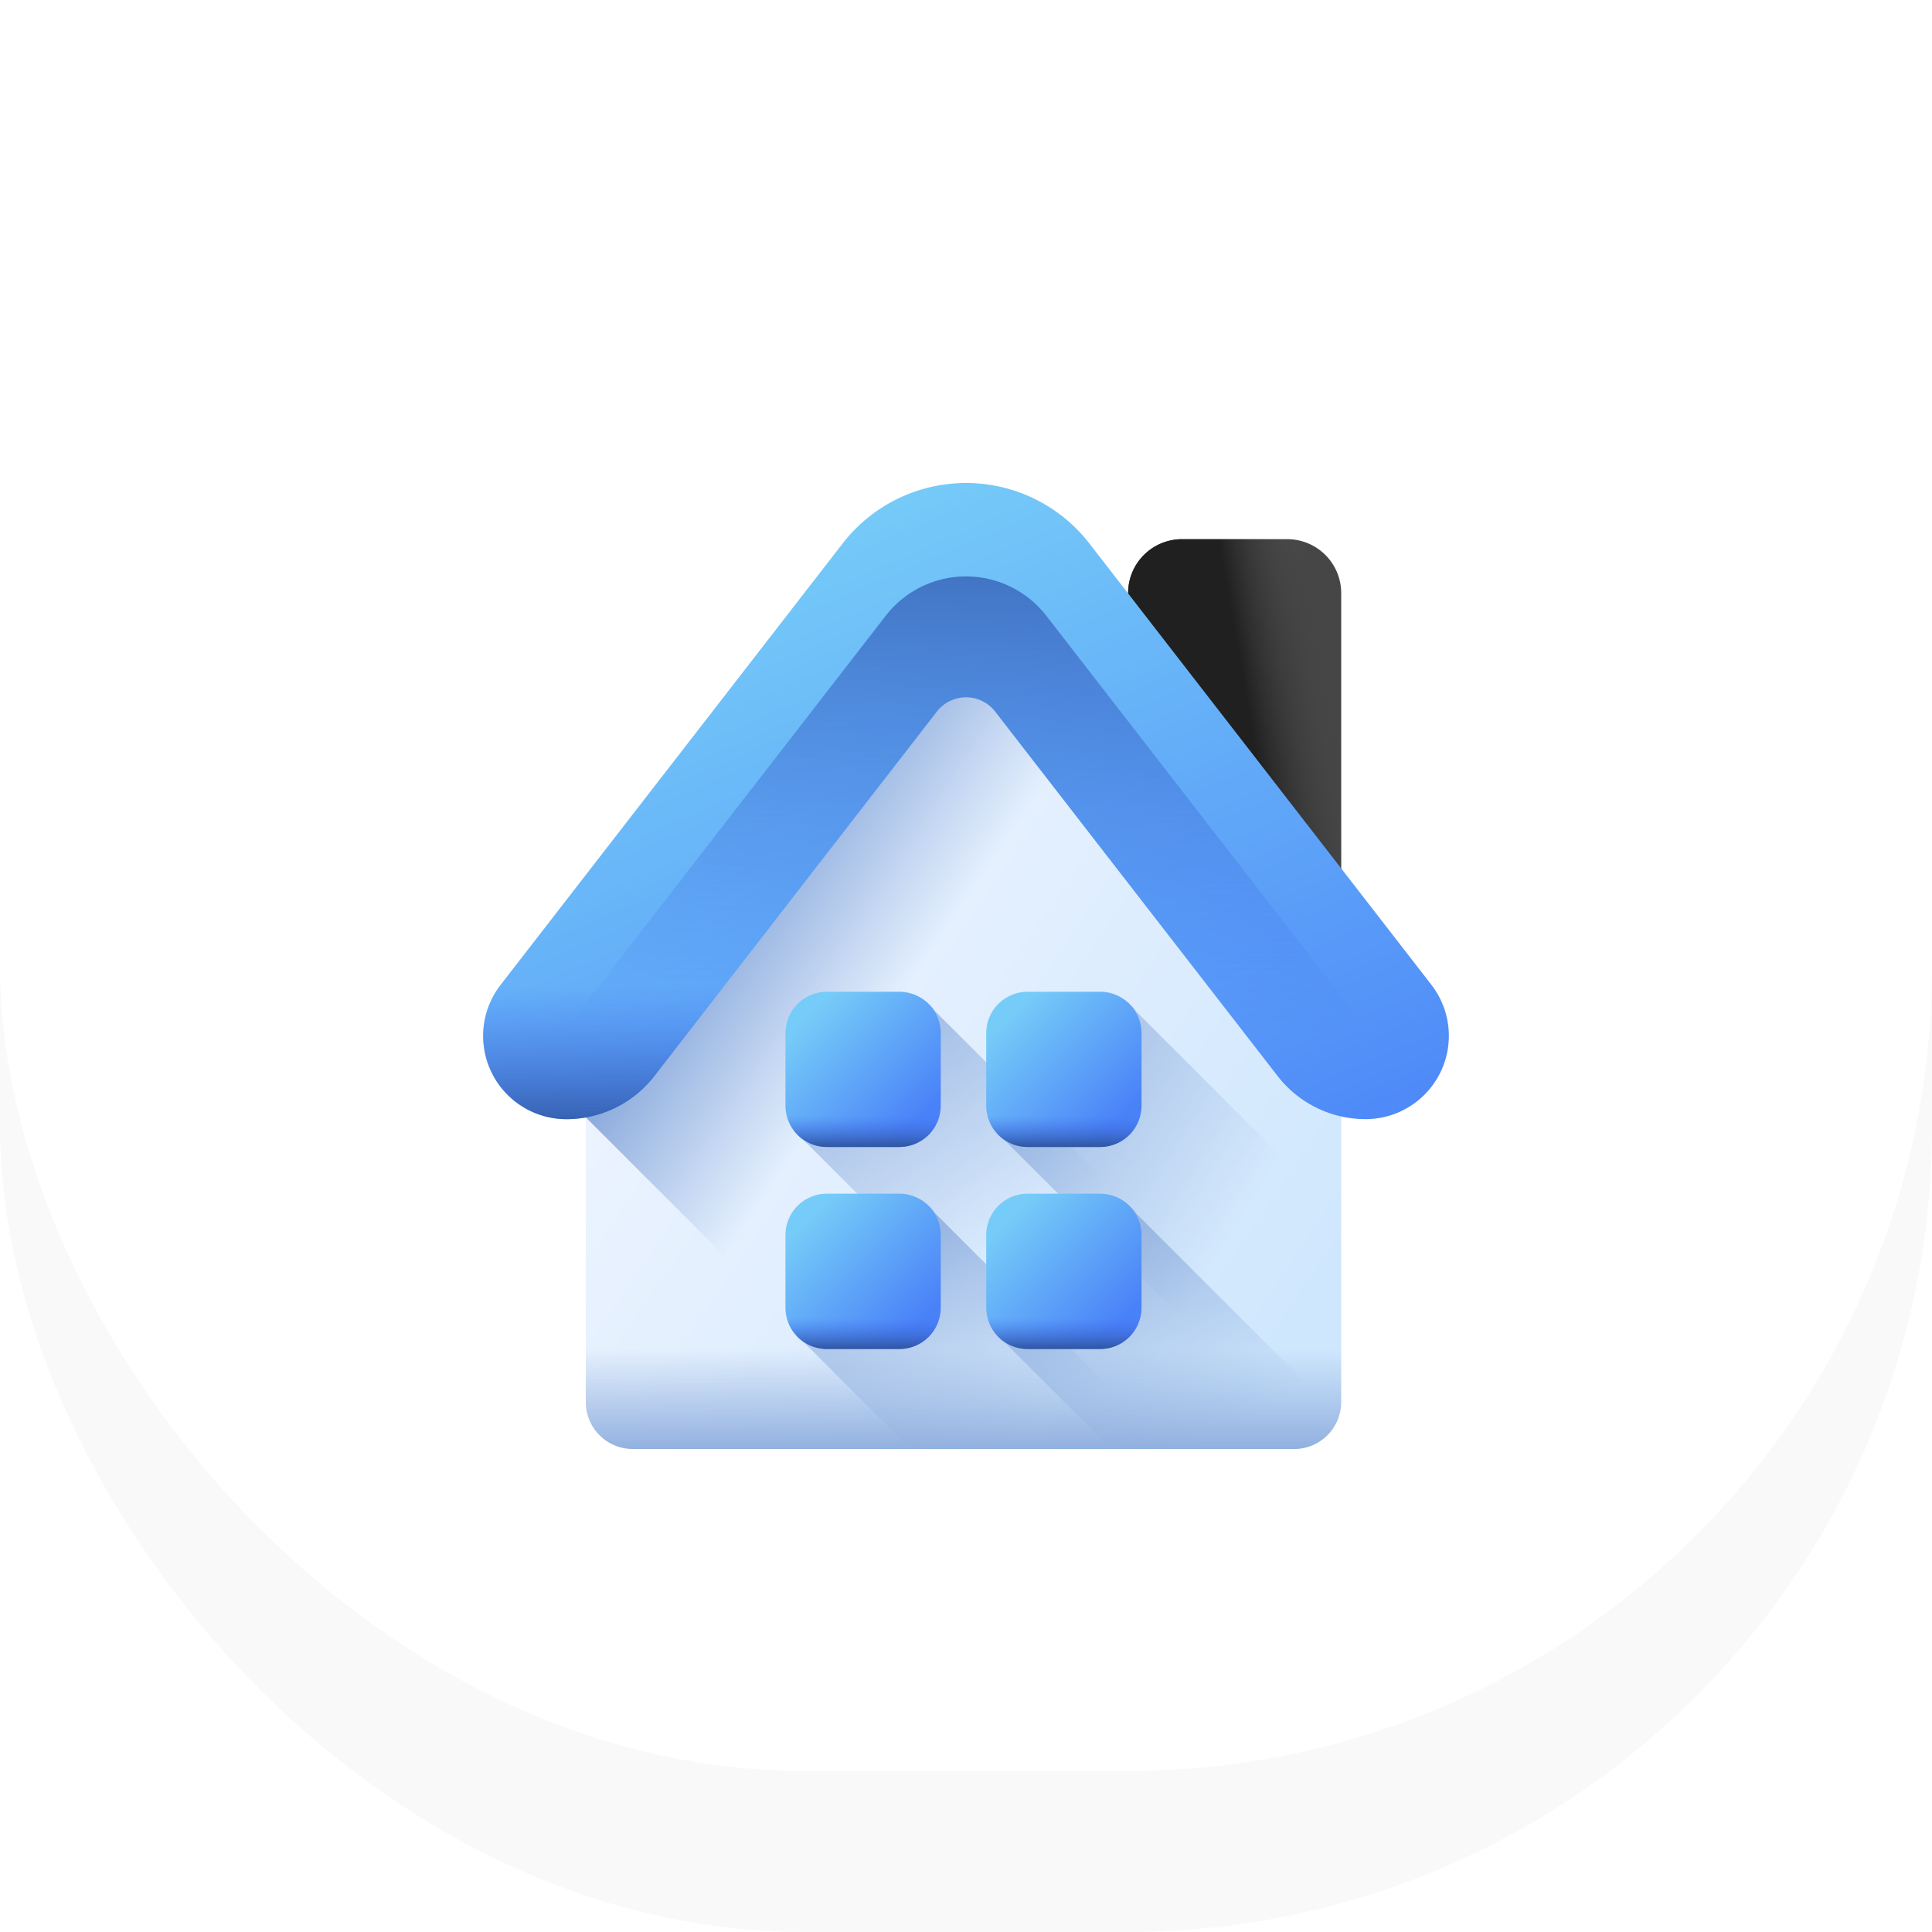 <svg xmlns="http://www.w3.org/2000/svg" xmlns:xlink="http://www.w3.org/1999/xlink" width="60" height="60" viewBox="0 0 60 60">
    <defs>
        <linearGradient id="judnr1nyqg" x1="-.147" y1=".26" x2=".62" y2=".581" gradientUnits="objectBoundingBox">
            <stop offset="0" stop-color="#5a5a5a"/>
            <stop offset="1" stop-color="#464646"/>
        </linearGradient>
        <linearGradient id="in236i0qth" x1=".959" y1=".339" x2=".624" y2=".479" gradientUnits="objectBoundingBox">
            <stop offset="0" stop-color="#464646" stop-opacity="0"/>
            <stop offset="1" stop-color="#202020"/>
        </linearGradient>
        <linearGradient id="4oivd9lxui" x1=".137" y1=".369" x2=".855" y2=".96" gradientUnits="objectBoundingBox">
            <stop offset="0" stop-color="#eef4ff"/>
            <stop offset="1" stop-color="#cfe7fd"/>
        </linearGradient>
        <linearGradient id="34ot0qra1a" x1=".453" y1=".464" x2=".27" y2=".313" gradientUnits="objectBoundingBox">
            <stop offset="0" stop-color="#8aaadc" stop-opacity="0"/>
            <stop offset="1" stop-color="#8aaadc"/>
        </linearGradient>
        <linearGradient id="rj079dwqgj" x1=".438" y1=".531" x2="-.002" y2="-.002" xlink:href="#34ot0qra1a"/>
        <linearGradient id="vj9dn7hssk" x1=".605" y1=".916" x2=".054" y2=".081" xlink:href="#34ot0qra1a"/>
        <linearGradient id="6jzdybqakl" x1=".688" y1=".537" x2="-.016" y2="-.012" xlink:href="#34ot0qra1a"/>
        <linearGradient id="4d4mfxzftm" x1=".665" y1=".921" x2=".046" y2=".064" xlink:href="#34ot0qra1a"/>
        <linearGradient id="hdd30jx3sb" x1=".146" y1=".146" x2=".846" y2=".846" gradientUnits="objectBoundingBox">
            <stop offset="0" stop-color="#76ccf8"/>
            <stop offset=".833" stop-color="#518ef8"/>
            <stop offset="1" stop-color="#4981f8"/>
        </linearGradient>
        <linearGradient id="w6w4oyh14c" x1=".5" y1=".383" x2=".5" y2="1" gradientUnits="objectBoundingBox">
            <stop offset="0" stop-color="#4071f7" stop-opacity="0"/>
            <stop offset="1" stop-color="#30569f"/>
        </linearGradient>
        <linearGradient id="joed1665zn" x1=".11" y1=".197" x2=".804" y2="1.252" xlink:href="#hdd30jx3sb"/>
        <linearGradient id="issxilkluo" x1=".5" y1=".833" x2=".5" y2="-.256" xlink:href="#w6w4oyh14c"/>
        <linearGradient id="vhikuu14wp" x1=".5" y1=".454" x2=".5" y2="1.064" xlink:href="#34ot0qra1a"/>
        <linearGradient id="gte95rmt1q" x1=".5" y1=".472" x2=".5" y2="1.071" xlink:href="#w6w4oyh14c"/>
        <radialGradient id="yycamuletd" cx=".5" cy=".13" r=".648" gradientTransform="rotate(90 .5 .13)" gradientUnits="objectBoundingBox">
            <stop offset="0" stop-color="#fff"/>
            <stop offset="1" stop-color="#f9f9f9"/>
        </radialGradient>
        <clipPath id="eqwithefpf">
            <path data-name="사각형 9039" transform="translate(53 223)" style="stroke:#707070;fill:#fff" d="M0 0h30v30H0z"/>
        </clipPath>
        <filter id="h1ck88d10e" x="0" y="0" width="60" height="60" filterUnits="userSpaceOnUse">
            <feOffset dy="-5"/>
            <feGaussianBlur stdDeviation="2.5" result="blur"/>
            <feFlood flood-color="#fff" result="color"/>
            <feComposite operator="out" in="SourceGraphic" in2="blur"/>
            <feComposite operator="in" in="color"/>
            <feComposite operator="in" in2="SourceGraphic"/>
        </filter>
    </defs>
    <g data-name="1">
        <g data-type="innerShadowGroup" transform="translate(-.23 -.23)">
            <rect data-name="bg" width="60" height="60" rx="25" transform="translate(.23 .23)" style="fill:url(#yycamuletd)"/>
            <g style="filter:url(#h1ck88d10e)">
                <rect data-name="bg" width="60" height="60" rx="25" style="fill:#fff" transform="translate(.23 .23)"/>
            </g>
        </g>
        <g data-name="마스크 그룹 13729" style="clip-path:url(#eqwithefpf)" transform="translate(-38 -208)">
            <path data-name="패스 17808" d="M26.652 17.559V3.419a1.674 1.674 0 0 0-1.674-1.674h-3.27a1.674 1.674 0 0 0-1.674 1.674v14.14h6.617z" style="fill:url(#judnr1nyqg)" transform="translate(53 223)"/>
            <path data-name="패스 17809" d="M26.652 17.559V3.419a1.674 1.674 0 0 0-1.674-1.674h-3.27a1.674 1.674 0 0 0-1.674 1.674v14.14h6.617z" style="fill:url(#in236i0qth)" transform="translate(53 223)"/>
            <path data-name="패스 17810" d="M25.19 30H4.654a1.461 1.461 0 0 1-1.461-1.461V14.186L12.48 2.674a3.138 3.138 0 0 1 4.885 0l9.287 11.511v14.354A1.461 1.461 0 0 1 25.19 30z" style="fill:url(#4oivd9lxui)" transform="translate(53 223)"/>
            <path data-name="패스 17811" d="M17.364 2.674a3.138 3.138 0 0 0-4.885 0L3.192 14.186V19.7L13.491 30h11.7a1.461 1.461 0 0 0 1.461-1.461V14.186z" style="fill:url(#34ot0qra1a)" transform="translate(53 223)"/>
            <path data-name="패스 17812" d="M26.592 28.954 14.043 16.406a1.284 1.284 0 0 0-1.055-.551h-2.251a1.286 1.286 0 0 0-1.286 1.286v2.251A1.286 1.286 0 0 0 10 20.447l1.682 1.682L19.554 30h5.636a1.462 1.462 0 0 0 1.4-1.046z" style="fill:url(#rj079dwqgj)" transform="translate(53 223)"/>
            <path data-name="패스 17813" d="M14.043 22.68a1.285 1.285 0 0 0-1.055-.55h-2.251a1.286 1.286 0 0 0-1.286 1.286v2.251A1.285 1.285 0 0 0 10 26.721L13.28 30h8.083z" style="fill:url(#vj9dn7hssk)" transform="translate(53 223)"/>
            <path data-name="패스 17814" d="M26.652 28.542v-5.764l-6.372-6.372a1.284 1.284 0 0 0-1.055-.551h-2.252a1.286 1.286 0 0 0-1.286 1.286v2.251a1.286 1.286 0 0 0 .551 1.055l1.682 1.683 7.78 7.779a1.462 1.462 0 0 0 .953-1.366z" style="fill:url(#6jzdybqakl)" transform="translate(53 223)"/>
            <path data-name="패스 17815" d="m26.583 28.983-6.3-6.3a1.285 1.285 0 0 0-1.055-.55h-2.255a1.286 1.286 0 0 0-1.286 1.286v2.251a1.285 1.285 0 0 0 .551 1.055L19.516 30h5.674a1.462 1.462 0 0 0 1.392-1.017z" style="fill:url(#4d4mfxzftm)" transform="translate(53 223)"/>
            <g data-name="그룹 16592">
                <g data-name="그룹 16588">
                    <g data-name="그룹 16586">
                        <path data-name="패스 17816" d="M12.93 20.62h-2.251a1.286 1.286 0 0 1-1.286-1.286v-2.252a1.286 1.286 0 0 1 1.286-1.282h2.251a1.286 1.286 0 0 1 1.286 1.286v2.251a1.286 1.286 0 0 1-1.286 1.283z" style="fill:url(#hdd30jx3sb)" transform="translate(53 223)"/>
                        <path data-name="패스 17817" d="M9.392 19.334a1.286 1.286 0 0 0 1.286 1.286h2.252a1.286 1.286 0 0 0 1.286-1.286.278.278 0 0 0-.278-.278H9.67a.278.278 0 0 0-.278.278z" style="fill:url(#w6w4oyh14c)" transform="translate(53 223)"/>
                    </g>
                    <g data-name="그룹 16587">
                        <path data-name="패스 17818" d="M19.165 20.62h-2.251a1.286 1.286 0 0 1-1.286-1.286v-2.252a1.286 1.286 0 0 1 1.286-1.282h2.251a1.286 1.286 0 0 1 1.286 1.286v2.251a1.286 1.286 0 0 1-1.286 1.283z" style="fill:url(#hdd30jx3sb)" transform="translate(53 223)"/>
                        <path data-name="패스 17819" d="M15.628 19.334a1.286 1.286 0 0 0 1.286 1.286h2.251a1.286 1.286 0 0 0 1.286-1.286.278.278 0 0 0-.278-.278h-4.267a.278.278 0 0 0-.278.278z" style="fill:url(#w6w4oyh14c)" transform="translate(53 223)"/>
                    </g>
                </g>
                <g data-name="그룹 16591">
                    <g data-name="그룹 16589">
                        <path data-name="패스 17820" d="M12.93 26.894h-2.251a1.286 1.286 0 0 1-1.286-1.286v-2.251a1.286 1.286 0 0 1 1.286-1.286h2.251a1.286 1.286 0 0 1 1.286 1.286v2.251a1.286 1.286 0 0 1-1.286 1.286z" style="fill:url(#hdd30jx3sb)" transform="translate(53 223)"/>
                        <path data-name="패스 17821" d="M9.392 25.608a1.286 1.286 0 0 0 1.286 1.286h2.252a1.286 1.286 0 0 0 1.286-1.286.278.278 0 0 0-.278-.278H9.67a.278.278 0 0 0-.278.278z" style="fill:url(#w6w4oyh14c)" transform="translate(53 223)"/>
                    </g>
                    <g data-name="그룹 16590">
                        <path data-name="패스 17822" d="M19.165 26.894h-2.251a1.286 1.286 0 0 1-1.286-1.286v-2.251a1.286 1.286 0 0 1 1.286-1.286h2.251a1.286 1.286 0 0 1 1.286 1.286v2.251a1.286 1.286 0 0 1-1.286 1.286z" style="fill:url(#hdd30jx3sb)" transform="translate(53 223)"/>
                        <path data-name="패스 17823" d="M15.628 25.608a1.286 1.286 0 0 0 1.286 1.286h2.251a1.286 1.286 0 0 0 1.286-1.286.278.278 0 0 0-.278-.278h-4.267a.278.278 0 0 0-.278.278z" style="fill:url(#w6w4oyh14c)" transform="translate(53 223)"/>
                    </g>
                </g>
            </g>
            <path data-name="패스 17824" d="m15.907 7.1 8.771 11.318a3.454 3.454 0 0 0 2.73 1.338 2.587 2.587 0 0 0 2.045-4.172L18.831 1.878a4.846 4.846 0 0 0-7.662 0L.547 15.585a2.587 2.587 0 0 0 2.045 4.172 3.454 3.454 0 0 0 2.73-1.338L14.093 7.1a1.148 1.148 0 0 1 1.815 0z" style="fill:url(#joed1665zn)" transform="translate(53 223)"/>
            <path data-name="패스 17825" d="M2.592 19.757a3.454 3.454 0 0 0 2.73-1.338L14.093 7.1a1.148 1.148 0 0 1 1.815 0l8.771 11.318a3.454 3.454 0 0 0 2.73 1.338 2.544 2.544 0 0 0 1.707-.638L17.495 4.124a3.156 3.156 0 0 0-4.989 0L.885 19.119a2.544 2.544 0 0 0 1.707.638z" style="fill:url(#issxilkluo)" transform="translate(53 223)"/>
            <path data-name="패스 17826" d="M3.192 24.294v4.244A1.461 1.461 0 0 0 4.654 30H25.19a1.461 1.461 0 0 0 1.461-1.461v-4.245z" style="fill:url(#vhikuu14wp)" transform="translate(53 223)"/>
            <g data-name="그룹 16593">
                <path data-name="패스 17827" d="M2.592 19.757a3.454 3.454 0 0 0 2.73-1.338l5.045-6.51H3.4L.547 15.585a2.587 2.587 0 0 0 2.045 4.172z" style="fill:url(#gte95rmt1q)" transform="translate(53 223)"/>
                <path data-name="패스 17828" d="M24.678 18.419a3.454 3.454 0 0 0 2.73 1.338 2.587 2.587 0 0 0 2.045-4.172L26.6 11.909h-6.967z" style="fill:url(#gte95rmt1q)" transform="translate(53 223)"/>
            </g>
        </g>
    </g>
</svg>
